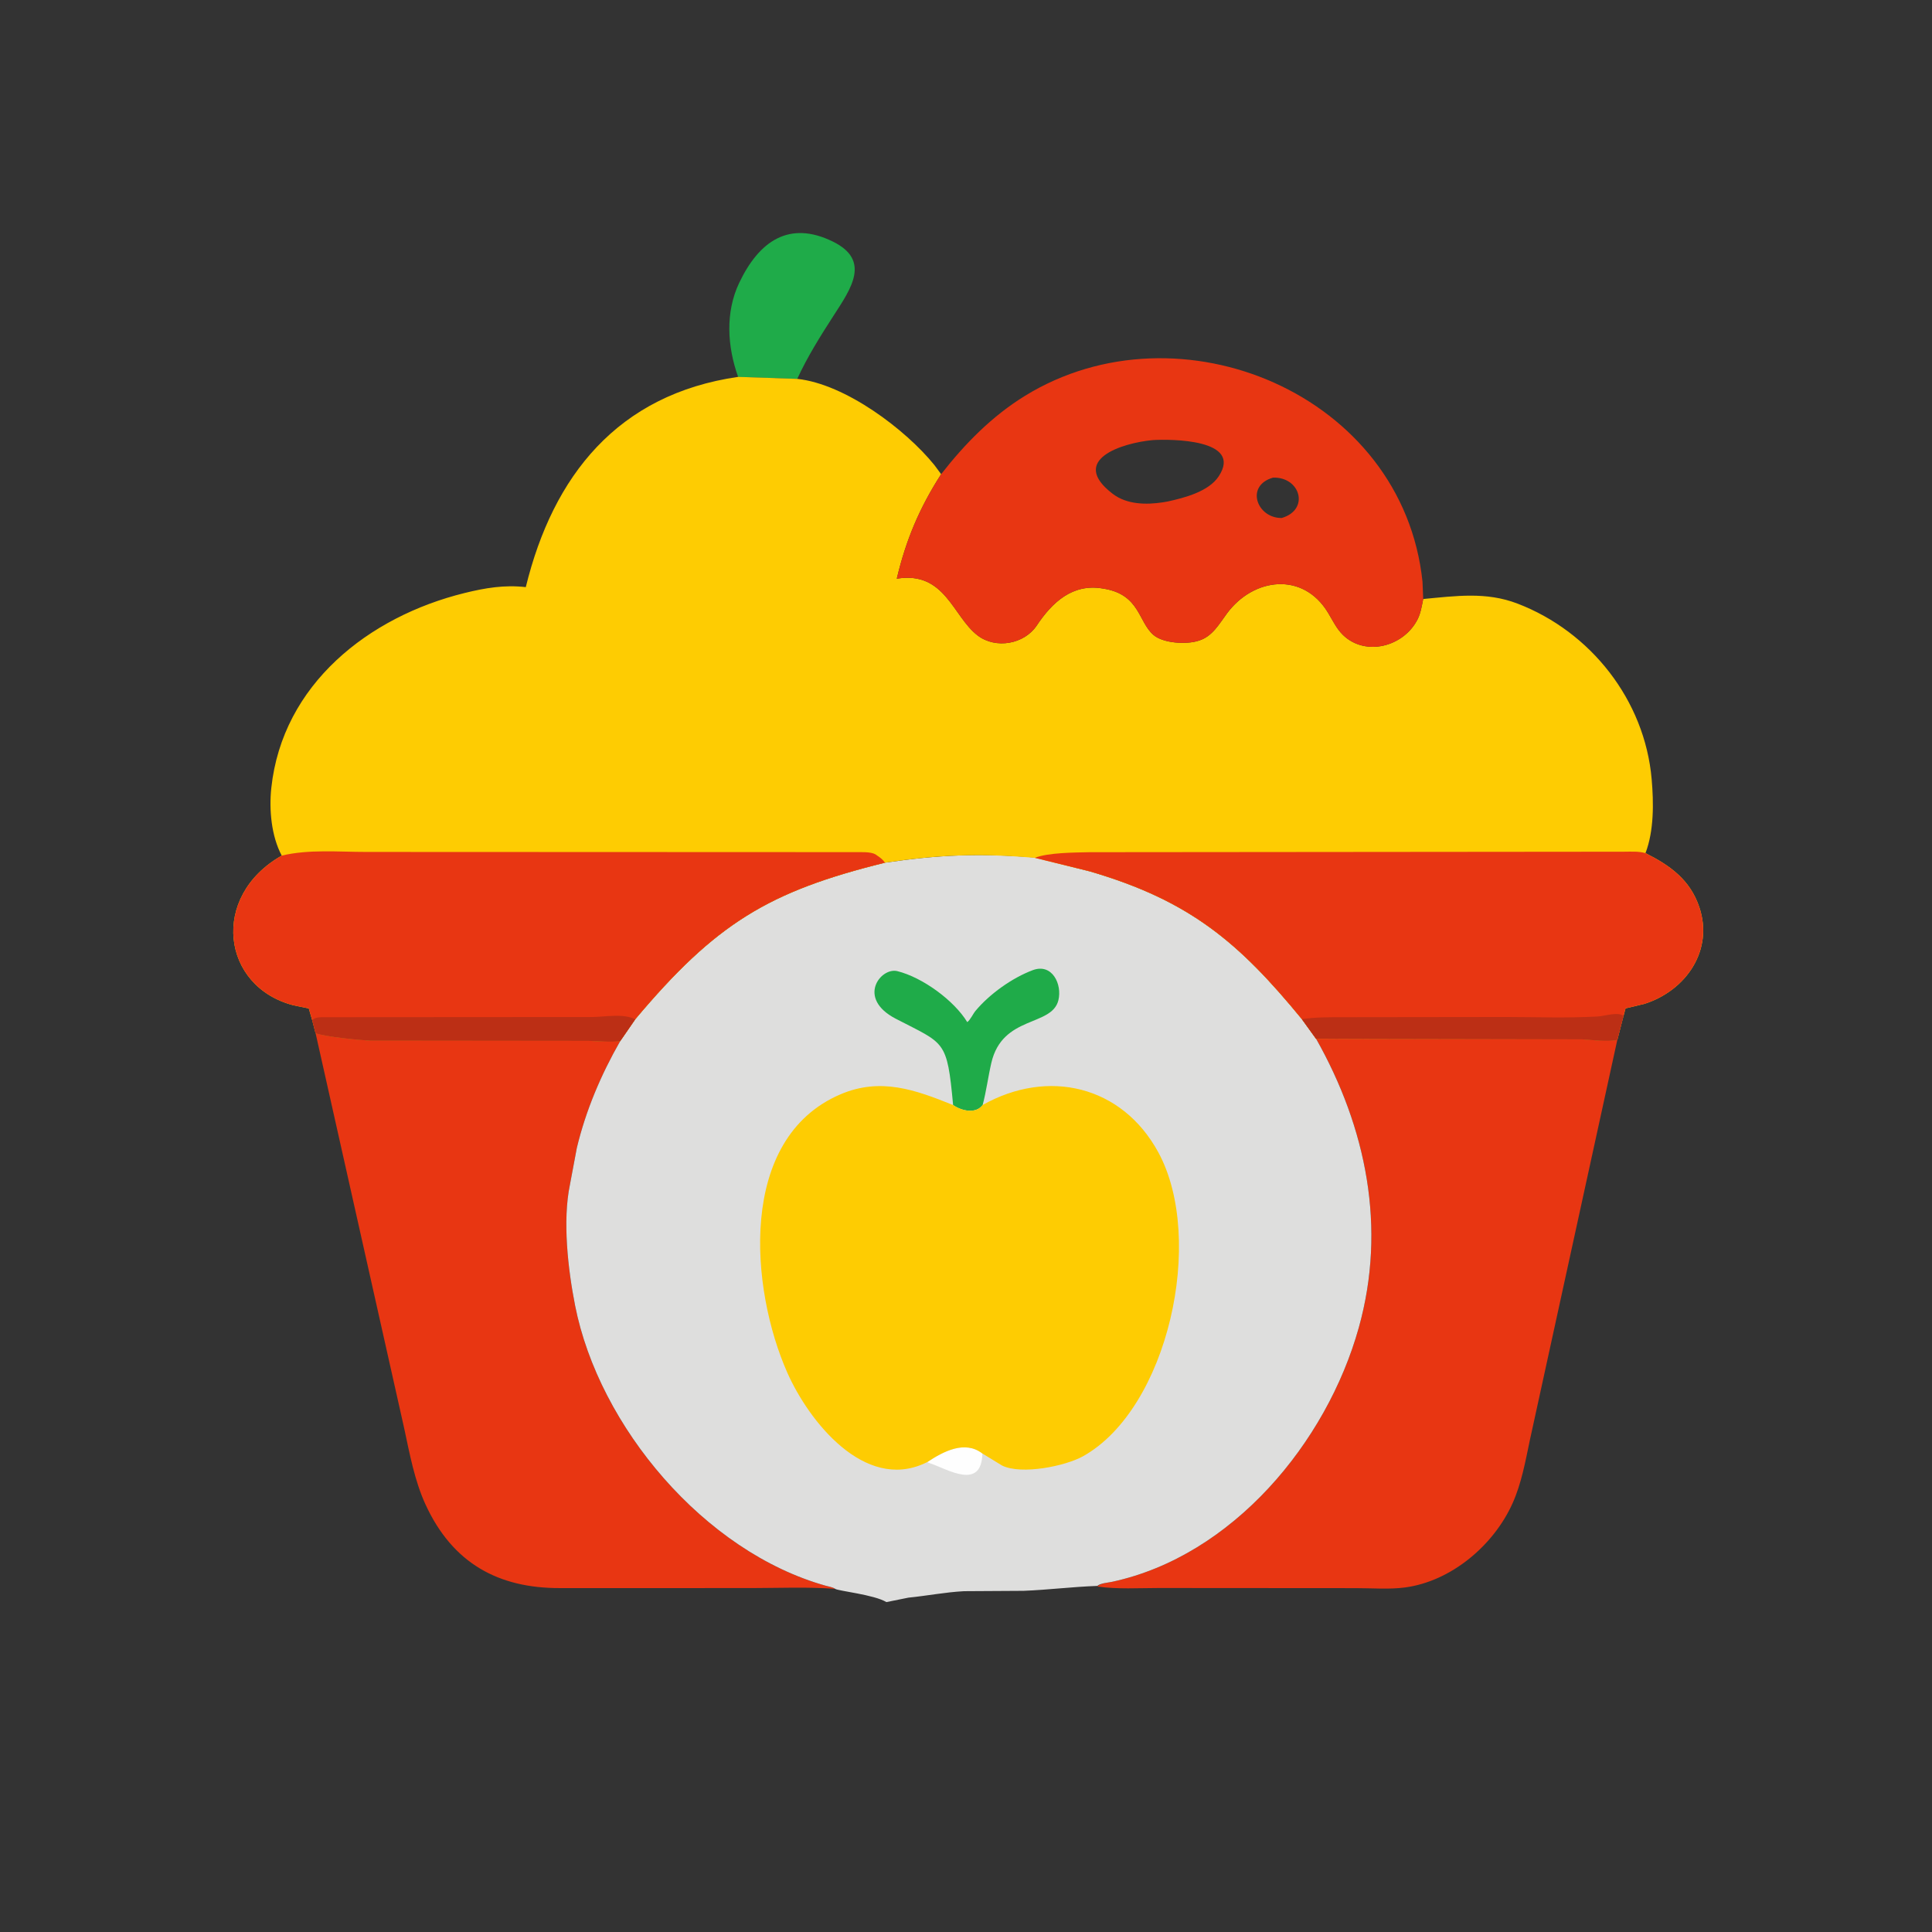 <svg xmlns="http://www.w3.org/2000/svg" width="436" height="436"><rect width="100%" height="100%" fill="#333333" stroke="none"/><path fill="#1FAB49" d="M166.577 85.068c-2.447-6.868-2.94-14.577.262-21.285 4.453-9.328 11.225-14.12 21.109-9.268 8.66 4.251 4.084 10.648.163 16.726-2.98 4.617-5.9 9.26-8.193 14.264l-13.341-.437z"/><path fill="#E83612" d="M296.992 234.392l60.063.153c2.62.153 5.316.593 7.923.15l-19.758 90.433c-1.006 4.787-1.87 9.655-3.888 14.147-4.243 9.444-13.803 17.585-24.28 18.974-3.53.469-7.488.146-11.061.15l-44.445-.03c-4.561-.004-9.406.323-13.91-.337.714-.759 2.378-.858 3.334-1.063 27.144-5.838 48.43-31.378 55.673-57.365 6.286-22.544 1.719-45.083-9.65-65.212zM71.22 233.174c2.454.82 9.756 1.543 12.288 1.667l49.196.05c2.419.036 4.842.348 7.256.06-4.326 7.579-7.746 15.594-9.786 24.104l-1.563 8.33c-1.674 8.036-.458 18.98 1.174 27.25 5.389 27.302 29.146 55.56 56.57 63.224.676.188 1.564.307 2.13.699-6.238-.464-12.643-.182-18.9-.173l-43.232.004c-13.864.035-24.196-5.58-30.305-18.822-2.487-5.394-3.59-11.468-4.835-17.243l-19.993-89.15z"/><path fill="#DEDEDD" d="M199.723 194.684c12.15-1.796 21.293-2.172 33.805-1.175l12.4 3.134c22.6 6.6 33.69 16.058 47.878 33.36l3.186 4.39c11.37 20.128 15.937 42.667 9.651 65.211-7.244 25.987-28.53 51.527-55.673 57.365-.956.205-2.62.304-3.334.926-6.078.234-10.905.88-16.649 1.112l-13.418.08c-4.284.226-8.335 1.038-12.57 1.46l-4.97 1.002c-2.715-1.678-10.982-2.524-11.544-2.991-.566-.392-1.454-.51-2.13-.7-27.424-7.662-51.181-35.921-56.57-63.224-1.632-8.27-2.848-19.213-1.174-27.249l1.563-8.33c2.04-8.51 5.46-16.525 9.786-24.105l3.387-4.916c18.156-21.596 30.061-28.871 56.376-35.35z"/><path fill="#FEFEFE" d="M209.256 329.955c3.66-2.432 8.508-4.985 12.444-1.937-.192 8.428-7.902 3.5-11.75 2.232l-.694-.295z"/><path fill="#1FAB49" d="M215.092 249.384c-1.377-14.857-1.83-13.705-12.952-19.49-8.912-4.636-3.362-11.66.366-10.734 5.713 1.419 12.834 6.649 15.777 11.503.694-.49 1.288-1.853 1.874-2.553 3.21-3.836 8.3-7.447 12.911-9.172 4.377-1.638 6.676 3.192 5.778 6.806-1.487 5.993-12.623 3.317-15.128 14.122-.731 3.155-1.124 6.36-1.956 9.495-1.56 2.118-4.805 1.314-6.67.023z"/><path fill="#FECC02" d="M221.762 249.361c14.743-8.287 31.434-4.402 39.645 10.697 10.67 19.62 2.191 57.91-17.03 68.599-3.926 2.184-13.804 4.234-18.218 2.087l-4.46-2.726c-3.935-3.048-8.782-.495-12.443 1.937l-.579.272c-13.626 6.293-26.12-9.474-30.977-20.401-8.408-18.918-11.344-52.881 11.957-62.86 9.04-3.871 16.894-1.042 25.435 2.418 1.865 1.291 5.11 2.095 6.67-.023zm-9.375-142.349c5.369-6.877 11.484-13.11 18.962-17.705 34.802-21.384 85.25-.392 89.672 41.98l.156 3.893c7.401-.683 14.195-1.678 21.257 1.027 16.552 6.337 28.742 21.817 30.298 39.596.468 5.353.544 11.652-1.391 16.724 5.57 2.803 10.055 6.009 12.139 12.168 3.303 9.764-2.998 18.857-12.372 21.85l-4.266 1.02-.46 1.699-1.404 5.43c-2.607.444-5.302.004-7.923-.149l-60.063-.12-3.186-4.423c-14.188-17.3-25.279-26.76-47.877-33.36l-12.4-3.048c-12.513-1.082-21.656-.706-33.806 1.09-26.315 6.479-38.22 13.754-56.376 35.35l-3.387 4.916c-2.414.289-4.837-.023-7.256-.058l-49.196-.051c-2.532-.124-9.834-.847-12.288-1.667l-.775-2.984-.763-2.616-3.388-.688C49.996 222.734 47.32 202.3 63.58 193.09c-2.347-4.405-2.88-10.37-2.352-15.286 2.517-23.4 21.998-38.645 43.584-43.969 4.684-1.156 9.018-1.889 13.845-1.337 6.139-25.1 20.709-43.507 47.92-47.446l13.342.452c10.86 1.158 24.475 11.44 30.963 19.47l1.506 2.037zm0 0c-4.895 7.615-7.933 14.824-10.007 23.583 10.932-1.779 12.634 8.54 18.254 12.82 4.093 3.119 10.515 1.966 13.328-2.25 3.527-5.285 8.098-9.5 14.847-8.362l.357.057c8.084 1.358 7.7 7.478 11.141 10.432 2.214 1.9 7.389 2.16 10.008 1.35l.297-.089c3.024-.959 4.532-3.768 6.304-6.151 5.99-8.057 17.157-9.42 22.777-.137 1.025 1.693 1.96 3.668 3.396 5.05 5.148 4.95 13.798 2.554 16.852-3.62.688-1.388.932-3.007 1.236-4.515l-.156-3.893c-4.423-42.372-54.87-63.364-89.672-41.98-7.478 4.594-13.593 10.828-18.962 17.705z"/><path fill="#E83612" d="M233.528 193.594c2.96-1.183 8.837-1.196 12.3-1.276l120.578-.109c1.62-.003 3.367-.136 4.935.318 5.57 2.803 10.055 6.009 12.139 12.168 3.303 9.764-2.998 18.857-12.372 21.85l-4.266 1.02-.46 1.699-1.404 5.43c-2.607.444-5.302.004-7.923-.149l-60.063-.12-3.186-4.423c-14.188-17.3-25.279-26.76-47.877-33.36l-12.4-3.048z"/><path fill="#BC2F15" d="M293.806 230.002c3.024-.476 6.011-.437 9.061-.447l37.126-.047c6.835.01 13.782.27 20.603-.118 1.453-.082 4.605-1.121 5.786-.126l-1.404 5.43c-2.607.444-5.302.004-7.923-.149l-60.063-.12-3.186-4.423z"/><path fill="#E83612" d="M63.579 193.09c6.09-1.464 12.803-.829 19.054-.83l110.266.044c1.267.021 3.535-.136 4.646.488l.588.408c.654.441 1.129.843 1.59 1.484-26.315 6.479-38.22 13.754-56.376 35.35l-3.387 4.916c-2.414.289-4.837-.023-7.256-.058l-49.196-.051c-2.532-.124-9.834-.847-12.288-1.667l-.775-2.984-.763-2.616-3.388-.688C49.996 222.734 47.32 202.3 63.58 193.09z"/><path fill="#BC2F15" d="M70.445 230.19c.734-.57 1.346-.608 2.204-.634l61.067-.04c2.883-.036 6.996-.869 9.63.518l-3.386 4.916c-2.414.289-4.837-.023-7.256-.058l-49.196-.051c-2.532-.124-9.834-.847-12.288-1.667l-.775-2.984z"/><path fill="#E83612" d="M212.387 107.012c5.369-6.877 11.484-13.11 18.962-17.705 34.802-21.384 85.25-.392 89.672 41.98l.156 3.893c-.304 1.508-.548 3.127-1.236 4.516-3.054 6.173-11.704 8.57-16.852 3.619-1.437-1.382-2.371-3.357-3.396-5.05-5.62-9.283-16.787-7.92-22.777.137-1.772 2.383-3.28 5.192-6.304 6.151l-.297.089c-2.619.81-7.794.55-10.008-1.35-3.441-2.954-3.057-9.074-11.141-10.432l-.357-.057c-6.75-1.138-11.32 3.077-14.847 8.361-2.813 4.217-9.235 5.37-13.328 2.252-5.62-4.28-7.322-14.6-18.254-12.82 2.074-8.76 5.112-15.969 10.007-23.584zm47.775-7.698c-7.034.652-19.038 4.508-9.037 12.14 3.174 2.422 7.53 2.484 11.313 1.904l1.117-.192c3.788-.842 9.214-2.227 11.485-5.689 5.516-8.409-10.839-8.4-14.878-8.163zm27.134 8.473c-6.383 1.817-3.63 9.184 1.955 9.11 6.36-1.86 4.22-9.306-1.955-9.11z"/></svg>